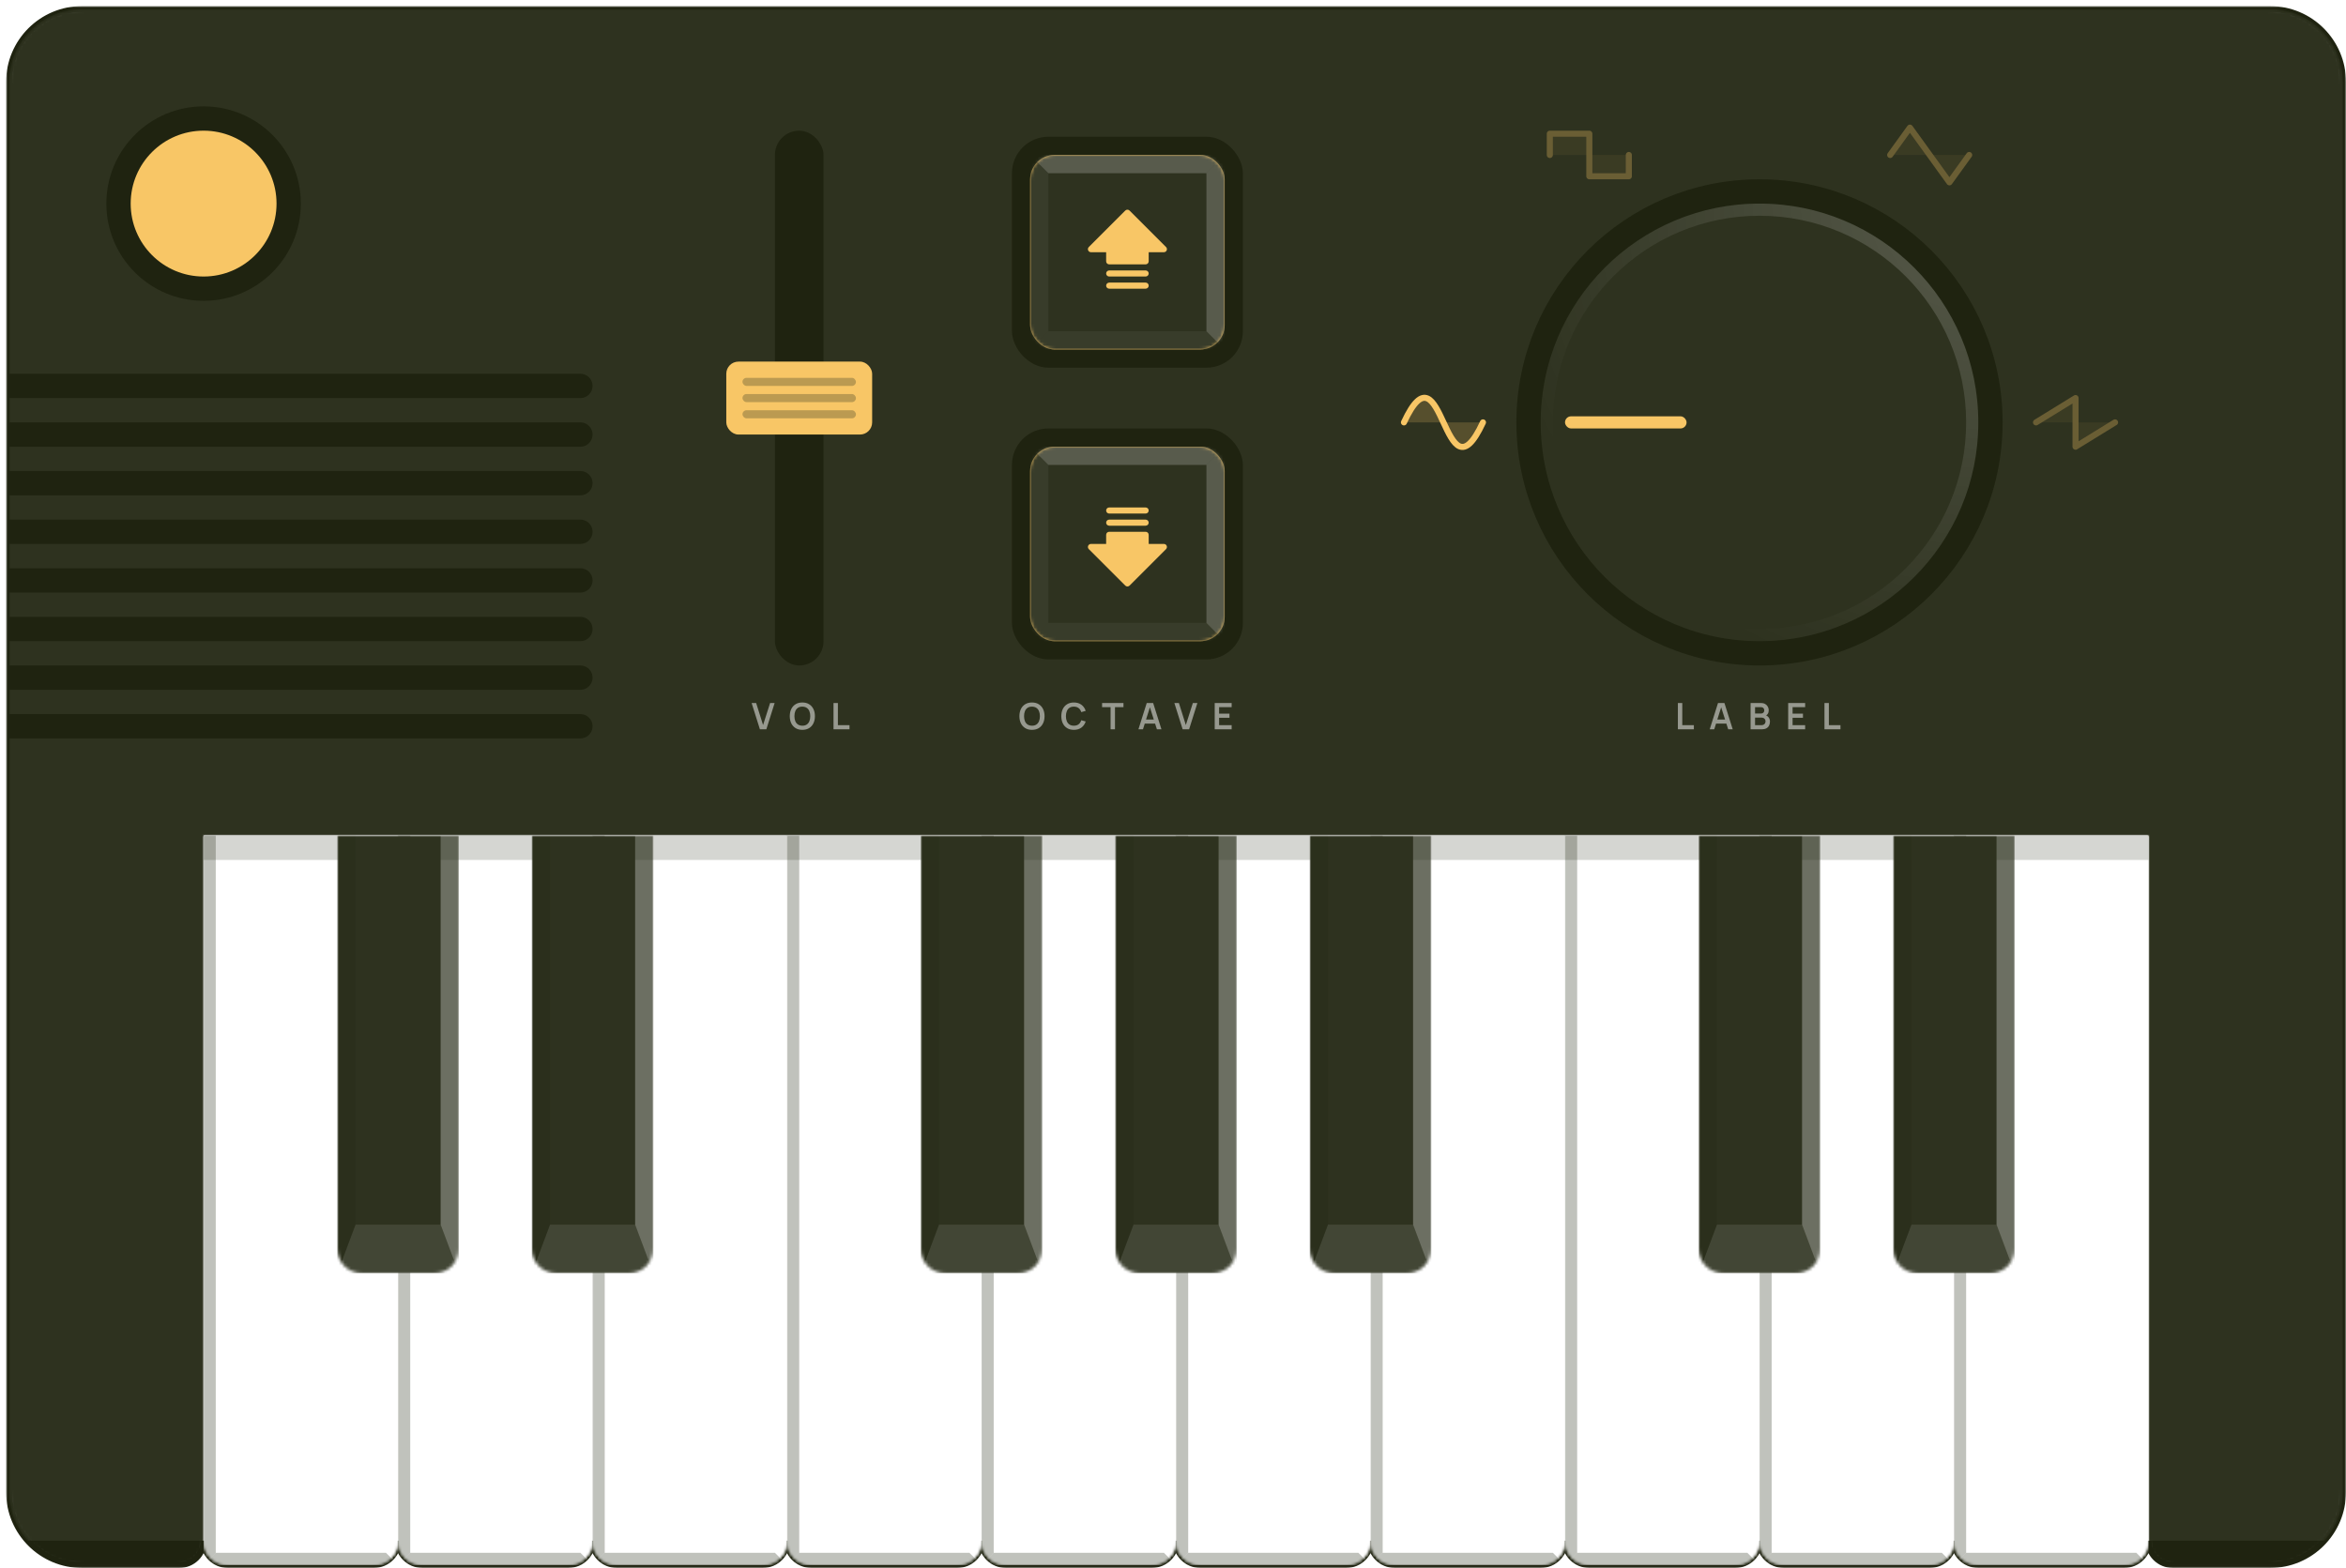 <svg width="772" height="516" viewBox="0 0 772 516" fill="none"
  xmlns="http://www.w3.org/2000/svg">
  <g filter="url(#filter0_d_133_3982)">
    <mask id="path-1-outside-1_133_3982" maskUnits="userSpaceOnUse" x="5.96046e-08" y="5.96046e-08" width="770" height="514" fill="black">
      <rect fill="white" x="5.96046e-08" y="5.96046e-08" width="770" height="514"/>
      <path fill-rule="evenodd" clip-rule="evenodd" d="M25 1C11.745 1 1 11.745 1 25L1 489C1 502.255 11.745 513 25 513H57C61.418 513 65 509.418 65 505C65 509.418 68.582 513 73 513H121C125.418 513 129 509.418 129 505C129 509.418 132.582 513 137 513H185C189.418 513 193 509.418 193 505C193 509.418 196.582 513 201 513H249C253.418 513 257 509.418 257 505C257 509.418 260.582 513 265 513H313C317.418 513 321 509.418 321 505C321 509.418 324.582 513 329 513H377C381.418 513 385 509.418 385 505C385 509.418 388.582 513 393 513H441C445.418 513 449 509.418 449 505C449 509.418 452.582 513 457 513H505C509.418 513 513 509.418 513 505C513 509.418 516.582 513 521 513H569C573.418 513 577 509.418 577 505C577 509.418 580.582 513 585 513H633C637.418 513 641 509.418 641 505C641 509.418 644.582 513 649 513H697C701.411 513 704.988 509.43 705 505.022C705.012 509.43 708.589 513 713 513H745C758.255 513 769 502.255 769 489V25C769 11.745 758.255 1 745 1L25 1Z"/>
    </mask>
    <path d="M513 505H514H512H513ZM705 505.022L706 505.019H704L705 505.022ZM2 25C2 12.297 12.297 2 25 2V5.96046e-08C11.193 5.96046e-08 5.96046e-08 11.193 5.96046e-08 25H2ZM2 489L2 25H5.96046e-08L5.96047e-08 489H2ZM25 512C12.297 512 2 501.703 2 489H5.96047e-08C5.96047e-08 502.807 11.193 514 25 514V512ZM57 512H25V514H57V512ZM64 505C64 508.866 60.866 512 57 512V514C61.971 514 66 509.971 66 505H64ZM64 505C64 509.971 68.029 514 73 514L73 512C69.134 512 66 508.866 66 505H64ZM73 514H121L121 512H73L73 514ZM121 514C125.971 514 130 509.971 130 505H128C128 508.866 124.866 512 121 512L121 514ZM128 505C128 509.971 132.029 514 137 514V512C133.134 512 130 508.866 130 505H128ZM137 514H185V512H137V514ZM185 514C189.971 514 194 509.971 194 505H192C192 508.866 188.866 512 185 512V514ZM192 505C192 509.971 196.029 514 201 514V512C197.134 512 194 508.866 194 505H192ZM201 514H249V512H201V514ZM249 514C253.971 514 258 509.971 258 505H256C256 508.866 252.866 512 249 512V514ZM256 505C256 509.971 260.029 514 265 514V512C261.134 512 258 508.866 258 505H256ZM265 514H313V512H265V514ZM313 514C317.971 514 322 509.971 322 505H320C320 508.866 316.866 512 313 512V514ZM320 505C320 509.971 324.029 514 329 514V512C325.134 512 322 508.866 322 505H320ZM329 514H377V512H329V514ZM377 514C381.971 514 386 509.971 386 505H384C384 508.866 380.866 512 377 512V514ZM384 505C384 509.971 388.029 514 393 514V512C389.134 512 386 508.866 386 505H384ZM393 514H441V512H393V514ZM441 514C445.971 514 450 509.971 450 505H448C448 508.866 444.866 512 441 512V514ZM448 505C448 509.971 452.029 514 457 514V512C453.134 512 450 508.866 450 505H448ZM457 514H505V512H457V514ZM505 514C509.971 514 514 509.971 514 505H512C512 508.866 508.866 512 505 512V514ZM512 505C512 509.971 516.029 514 521 514V512C517.134 512 514 508.866 514 505H512ZM521 514H569V512H521V514ZM569 514C573.971 514 578 509.971 578 505H576C576 508.866 572.866 512 569 512V514ZM576 505C576 509.971 580.029 514 585 514V512C581.134 512 578 508.866 578 505H576ZM585 514H633V512H585V514ZM633 514C637.971 514 642 509.971 642 505H640C640 508.866 636.866 512 633 512V514ZM640 505C640 509.971 644.029 514 649 514V512C645.134 512 642 508.866 642 505H640ZM649 514H697V512H649V514ZM697 514C701.962 514 705.987 509.984 706 505.025L704 505.019C703.99 508.876 700.86 512 697 512V514ZM713 512C709.14 512 706.01 508.876 706 505.019L704 505.025C704.013 509.984 708.038 514 713 514V512ZM745 512H713V514H745V512ZM768 489C768 501.703 757.702 512 745 512V514C758.807 514 770 502.807 770 489H768ZM768 25V489H770V25H768ZM745 2C757.702 2 768 12.297 768 25H770C770 11.193 758.807 5.96046e-08 745 5.96046e-08V2ZM25 2L745 2V5.96046e-08L25 5.96046e-08V2Z" fill="#1F2310" mask="url(#path-1-outside-1_133_3982)"/>
    <mask id="mask0_133_3982" style="mask-type:alpha" maskUnits="userSpaceOnUse" x="129" y="273" width="64" height="240">
      <path d="M129 273H193L193 505C193 509.418 189.418 513 185 513H137C132.582 513 129 509.418 129 505L129 273Z" fill="white"/>
    </mask>
    <g mask="url(#mask0_133_3982)">
      <path d="M129 273H193L193 513H129L129 273Z" fill="white"/>
      <path opacity="0.3" d="M133 509H189L193 513H129L133 509Z" fill="#2E321F"/>
      <path opacity="0.3" d="M133 273H129L129 513L133 509L133 273Z" fill="#2E321F"/>
    </g>
    <mask id="mask1_133_3982" style="mask-type:alpha" maskUnits="userSpaceOnUse" x="1" y="1" width="768" height="512">
      <path d="M1 25C1 11.745 11.745 1 25 1L745 1C758.255 1 769 11.745 769 25V489C769 502.255 758.255 513 745 513H713C708.582 513 705 509.418 705 505V273H65V505C65 509.418 61.418 513 57 513H25C11.745 513 1 502.255 1 489L1 25Z" fill="#31351F"/>
    </mask>
    <g mask="url(#mask1_133_3982)">
      <path d="M1 25C1 11.745 11.745 1 25 1L745 1C758.255 1 769 11.745 769 25V489C769 502.255 758.255 513 745 513H713C708.582 513 705 509.418 705 505V273H65V505C65 509.418 61.418 513 57 513H25C11.745 513 1 502.255 1 489L1 25Z" fill="#2E321F"/>
      <rect x="1" y="505" width="64" height="8" fill="#1F2310"/>
      <rect x="705" y="505" width="64" height="8" fill="#1F2310"/>
    </g>
    <mask id="mask2_133_3982" style="mask-type:alpha" maskUnits="userSpaceOnUse" x="65" y="273" width="64" height="240">
      <path d="M65 273H129V505C129 509.418 125.418 513 121 513H73C68.582 513 65 509.418 65 505V273Z" fill="white"/>
    </mask>
    <g mask="url(#mask2_133_3982)">
      <path d="M65 273H129V513H65V273Z" fill="white"/>
      <path opacity="0.3" d="M69 509H125L129 513H65L69 509Z" fill="#2E321F"/>
      <path opacity="0.3" d="M69 273H65V513L69 509V273Z" fill="#2E321F"/>
    </g>
    <mask id="mask3_133_3982" style="mask-type:alpha" maskUnits="userSpaceOnUse" x="65" y="273" width="64" height="240">
      <path d="M65 273H129V505C129 509.418 125.418 513 121 513H73C68.582 513 65 509.418 65 505V273Z" fill="white"/>
    </mask>
    <g mask="url(#mask3_133_3982)">
      <path d="M65 273H129V513H65V273Z" fill="white"/>
      <path opacity="0.3" d="M69 509H125L129 513H65L69 509Z" fill="#2E321F"/>
      <path opacity="0.3" d="M69 273H65V513L69 509V273Z" fill="#2E321F"/>
    </g>
    <mask id="mask4_133_3982" style="mask-type:alpha" maskUnits="userSpaceOnUse" x="129" y="273" width="64" height="240">
      <path d="M129 273H193L193 505C193 509.418 189.418 513 185 513H137C132.582 513 129 509.418 129 505L129 273Z" fill="white"/>
    </mask>
    <g mask="url(#mask4_133_3982)">
      <path d="M129 273H193L193 513H129L129 273Z" fill="white"/>
      <path opacity="0.3" d="M133 509H189L193 513H129L133 509Z" fill="#2E321F"/>
      <path opacity="0.3" d="M133 273H129L129 513L133 509L133 273Z" fill="#2E321F"/>
    </g>
    <mask id="mask5_133_3982" style="mask-type:alpha" maskUnits="userSpaceOnUse" x="193" y="273" width="64" height="240">
      <path d="M193 273H257V505C257 509.418 253.418 513 249 513H201C196.582 513 193 509.418 193 505V273Z" fill="white"/>
    </mask>
    <g mask="url(#mask5_133_3982)">
      <path d="M193 273H257V513H193V273Z" fill="white"/>
      <path opacity="0.3" d="M197 509H253L257 513H193L197 509Z" fill="#2E321F"/>
      <path opacity="0.3" d="M197 273H193V513L197 509V273Z" fill="#2E321F"/>
    </g>
    <mask id="mask6_133_3982" style="mask-type:alpha" maskUnits="userSpaceOnUse" x="257" y="273" width="64" height="240">
      <path d="M257 273H321V505C321 509.418 317.418 513 313 513H265C260.582 513 257 509.418 257 505V273Z" fill="white"/>
    </mask>
    <g mask="url(#mask6_133_3982)">
      <path d="M257 273H321V513H257V273Z" fill="white"/>
      <path opacity="0.3" d="M261 509H317L321 513H257L261 509Z" fill="#2E321F"/>
      <path opacity="0.3" d="M261 273H257V513L261 509V273Z" fill="#2E321F"/>
    </g>
    <mask id="mask7_133_3982" style="mask-type:alpha" maskUnits="userSpaceOnUse" x="321" y="273" width="64" height="240">
      <path d="M321 273H385V505C385 509.418 381.418 513 377 513H329C324.582 513 321 509.418 321 505V273Z" fill="white"/>
    </mask>
    <g mask="url(#mask7_133_3982)">
      <path d="M321 273H385V513H321V273Z" fill="white"/>
      <path opacity="0.3" d="M325 509H381L385 513H321L325 509Z" fill="#2E321F"/>
      <path opacity="0.3" d="M325 273H321V513L325 509V273Z" fill="#2E321F"/>
    </g>
    <mask id="mask8_133_3982" style="mask-type:alpha" maskUnits="userSpaceOnUse" x="385" y="273" width="64" height="240">
      <path d="M385 273H449V505C449 509.418 445.418 513 441 513H393C388.582 513 385 509.418 385 505V273Z" fill="white"/>
    </mask>
    <g mask="url(#mask8_133_3982)">
      <path d="M385 273H449V513H385V273Z" fill="white"/>
      <path opacity="0.3" d="M389 509H445L449 513H385L389 509Z" fill="#2E321F"/>
      <path opacity="0.3" d="M389 273H385V513L389 509V273Z" fill="#2E321F"/>
    </g>
    <mask id="mask9_133_3982" style="mask-type:alpha" maskUnits="userSpaceOnUse" x="449" y="273" width="64" height="240">
      <path d="M449 273H513V505C513 509.418 509.418 513 505 513H457C452.582 513 449 509.418 449 505V273Z" fill="white"/>
    </mask>
    <g mask="url(#mask9_133_3982)">
      <path d="M449 273H513V513H449V273Z" fill="white"/>
      <path opacity="0.3" d="M453 509H509L513 513H449L453 509Z" fill="#2E321F"/>
      <path opacity="0.3" d="M453 273H449V513L453 509V273Z" fill="#2E321F"/>
    </g>
    <mask id="mask10_133_3982" style="mask-type:alpha" maskUnits="userSpaceOnUse" x="513" y="273" width="64" height="240">
      <path d="M513 273H577V505C577 509.418 573.418 513 569 513H521C516.582 513 513 509.418 513 505V273Z" fill="white"/>
    </mask>
    <g mask="url(#mask10_133_3982)">
      <path d="M513 273H577V513H513V273Z" fill="white"/>
      <path opacity="0.3" d="M517 509H573L577 513H513L517 509Z" fill="#2E321F"/>
      <path opacity="0.3" d="M517 273H513V513L517 509V273Z" fill="#2E321F"/>
    </g>
    <mask id="mask11_133_3982" style="mask-type:alpha" maskUnits="userSpaceOnUse" x="577" y="273" width="64" height="240">
      <path d="M577 273H641V505C641 509.418 637.418 513 633 513H585C580.582 513 577 509.418 577 505V273Z" fill="white"/>
    </mask>
    <g mask="url(#mask11_133_3982)">
      <path d="M577 273H641V513H577V273Z" fill="white"/>
      <path opacity="0.3" d="M581 509H637L641 513H577L581 509Z" fill="#2E321F"/>
      <path opacity="0.3" d="M581 273H577V513L581 509V273Z" fill="#2E321F"/>
    </g>
    <mask id="mask12_133_3982" style="mask-type:alpha" maskUnits="userSpaceOnUse" x="641" y="273" width="64" height="240">
      <path d="M641 273H705V505C705 509.418 701.418 513 697 513H649C644.582 513 641 509.418 641 505V273Z" fill="white"/>
    </mask>
    <g mask="url(#mask12_133_3982)">
      <path d="M641 273H705V513H641V273Z" fill="white"/>
      <path opacity="0.3" d="M645 509H701L705 513H641L645 509Z" fill="#2E321F"/>
      <path opacity="0.3" d="M645 273H641V513L645 509V273Z" fill="#2E321F"/>
    </g>
    <mask id="mask13_133_3982" style="mask-type:alpha" maskUnits="userSpaceOnUse" x="109" y="273" width="40" height="144">
      <path d="M109 273H149V409C149 413.418 145.418 417 141 417H117C112.582 417 109 413.418 109 409V273Z" fill="white"/>
    </mask>
    <g mask="url(#mask13_133_3982)">
      <path d="M109 273H149V417H109V273Z" fill="#2E321F"/>
      <path opacity="0.1" d="M115 401H143L149 417H109L115 401Z" fill="white"/>
      <path opacity="0.3" d="M143 401L149 417V273H143V401Z" fill="white"/>
      <path opacity="0.2" d="M115 401L109 417V273H115V401Z" fill="#1F2310"/>
    </g>
    <mask id="mask14_133_3982" style="mask-type:alpha" maskUnits="userSpaceOnUse" x="193" y="273" width="64" height="240">
      <path d="M193 273H257V505C257 509.418 253.418 513 249 513H201C196.582 513 193 509.418 193 505V273Z" fill="white"/>
    </mask>
    <g mask="url(#mask14_133_3982)">
      <path d="M193 273H257V513H193V273Z" fill="white"/>
      <path opacity="0.3" d="M197 509H253L257 513H193L197 509Z" fill="#2E321F"/>
      <path opacity="0.3" d="M197 273H193V513L197 509V273Z" fill="#2E321F"/>
    </g>
    <mask id="mask15_133_3982" style="mask-type:alpha" maskUnits="userSpaceOnUse" x="257" y="273" width="64" height="240">
      <path d="M257 273H321V505C321 509.418 317.418 513 313 513H265C260.582 513 257 509.418 257 505V273Z" fill="white"/>
    </mask>
    <g mask="url(#mask15_133_3982)">
      <path d="M257 273H321V513H257V273Z" fill="white"/>
      <path opacity="0.3" d="M261 509H317L321 513H257L261 509Z" fill="#2E321F"/>
      <path opacity="0.3" d="M261 273H257V513L261 509V273Z" fill="#2E321F"/>
    </g>
    <mask id="mask16_133_3982" style="mask-type:alpha" maskUnits="userSpaceOnUse" x="321" y="273" width="64" height="240">
      <path d="M321 273H385V505C385 509.418 381.418 513 377 513H329C324.582 513 321 509.418 321 505V273Z" fill="white"/>
    </mask>
    <g mask="url(#mask16_133_3982)">
      <path d="M321 273H385V513H321V273Z" fill="white"/>
      <path opacity="0.3" d="M325 509H381L385 513H321L325 509Z" fill="#2E321F"/>
      <path opacity="0.3" d="M325 273H321V513L325 509V273Z" fill="#2E321F"/>
    </g>
    <mask id="mask17_133_3982" style="mask-type:alpha" maskUnits="userSpaceOnUse" x="385" y="273" width="64" height="240">
      <path d="M385 273H449V505C449 509.418 445.418 513 441 513H393C388.582 513 385 509.418 385 505V273Z" fill="white"/>
    </mask>
    <g mask="url(#mask17_133_3982)">
      <path d="M385 273H449V513H385V273Z" fill="white"/>
      <path opacity="0.3" d="M389 509H445L449 513H385L389 509Z" fill="#2E321F"/>
      <path opacity="0.3" d="M389 273H385V513L389 509V273Z" fill="#2E321F"/>
    </g>
    <mask id="mask18_133_3982" style="mask-type:alpha" maskUnits="userSpaceOnUse" x="449" y="273" width="64" height="240">
      <path d="M449 273H513V505C513 509.418 509.418 513 505 513H457C452.582 513 449 509.418 449 505V273Z" fill="white"/>
    </mask>
    <g mask="url(#mask18_133_3982)">
      <path d="M449 273H513V513H449V273Z" fill="white"/>
      <path opacity="0.3" d="M453 509H509L513 513H449L453 509Z" fill="#2E321F"/>
      <path opacity="0.3" d="M453 273H449V513L453 509V273Z" fill="#2E321F"/>
    </g>
    <mask id="mask19_133_3982" style="mask-type:alpha" maskUnits="userSpaceOnUse" x="513" y="273" width="64" height="240">
      <path d="M513 273H577V505C577 509.418 573.418 513 569 513H521C516.582 513 513 509.418 513 505V273Z" fill="white"/>
    </mask>
    <g mask="url(#mask19_133_3982)">
      <path d="M513 273H577V513H513V273Z" fill="white"/>
      <path opacity="0.3" d="M517 509H573L577 513H513L517 509Z" fill="#2E321F"/>
      <path opacity="0.3" d="M517 273H513V513L517 509V273Z" fill="#2E321F"/>
    </g>
    <mask id="mask20_133_3982" style="mask-type:alpha" maskUnits="userSpaceOnUse" x="577" y="273" width="64" height="240">
      <path d="M577 273H641V505C641 509.418 637.418 513 633 513H585C580.582 513 577 509.418 577 505V273Z" fill="white"/>
    </mask>
    <g mask="url(#mask20_133_3982)">
      <path d="M577 273H641V513H577V273Z" fill="white"/>
      <path opacity="0.3" d="M581 509H637L641 513H577L581 509Z" fill="#2E321F"/>
      <path opacity="0.3" d="M581 273H577V513L581 509V273Z" fill="#2E321F"/>
    </g>
    <mask id="mask21_133_3982" style="mask-type:alpha" maskUnits="userSpaceOnUse" x="641" y="273" width="64" height="240">
      <path d="M641 273H705V505C705 509.418 701.418 513 697 513H649C644.582 513 641 509.418 641 505V273Z" fill="white"/>
    </mask>
    <g mask="url(#mask21_133_3982)">
      <path d="M641 273H705V513H641V273Z" fill="white"/>
      <path opacity="0.3" d="M645 509H701L705 513H641L645 509Z" fill="#2E321F"/>
      <path opacity="0.3" d="M645 273H641V513L645 509V273Z" fill="#2E321F"/>
    </g>
    <mask id="mask22_133_3982" style="mask-type:alpha" maskUnits="userSpaceOnUse" x="173" y="272" width="40" height="145">
      <path d="M173 272.998H213V408.998C213 413.416 209.418 416.998 205 416.998H181C176.582 416.998 173 413.416 173 408.998V272.998Z" fill="white"/>
    </mask>
    <g mask="url(#mask22_133_3982)">
      <path d="M173 272.998H213V416.998H173V272.998Z" fill="#2E321F"/>
      <path opacity="0.1" d="M179 400.998H207L213 416.998H173L179 400.998Z" fill="white"/>
      <path opacity="0.3" d="M207 400.998L213 416.998V272.998H207V400.998Z" fill="white"/>
      <path opacity="0.2" d="M179 400.998L173 416.998V272.998H179V400.998Z" fill="#1F2310"/>
    </g>
    <mask id="mask23_133_3982" style="mask-type:alpha" maskUnits="userSpaceOnUse" x="301" y="273" width="40" height="144">
      <path d="M301 273H341V409C341 413.418 337.418 417 333 417H309C304.582 417 301 413.418 301 409V273Z" fill="white"/>
    </mask>
    <g mask="url(#mask23_133_3982)">
      <path d="M301 273H341V417H301V273Z" fill="#2E321F"/>
      <path opacity="0.1" d="M307 401H335L341 417H301L307 401Z" fill="white"/>
      <path opacity="0.3" d="M335 401L341 417V273H335V401Z" fill="white"/>
      <path opacity="0.2" d="M307 401L301 417V273H307V401Z" fill="#1F2310"/>
    </g>
    <mask id="mask24_133_3982" style="mask-type:alpha" maskUnits="userSpaceOnUse" x="365" y="273" width="40" height="144">
      <path d="M365 273H405V409C405 413.418 401.418 417 397 417H373C368.582 417 365 413.418 365 409V273Z" fill="white"/>
    </mask>
    <g mask="url(#mask24_133_3982)">
      <path d="M365 273H405V417H365V273Z" fill="#2E321F"/>
      <path opacity="0.1" d="M371 401H399L405 417H365L371 401Z" fill="white"/>
      <path opacity="0.3" d="M399 401L405 417V273H399V401Z" fill="white"/>
      <path opacity="0.2" d="M371 401L365 417V273H371V401Z" fill="#1F2310"/>
    </g>
    <mask id="mask25_133_3982" style="mask-type:alpha" maskUnits="userSpaceOnUse" x="428" y="273" width="41" height="144">
      <path d="M428.999 273H468.999V409C468.999 413.418 465.417 417 460.999 417H436.999C432.581 417 428.999 413.418 428.999 409V273Z" fill="white"/>
    </mask>
    <g mask="url(#mask25_133_3982)">
      <path d="M428.999 273H468.999V417H428.999V273Z" fill="#2E321F"/>
      <path opacity="0.1" d="M434.999 401H462.999L468.999 417H428.999L434.999 401Z" fill="white"/>
      <path opacity="0.3" d="M462.999 401L468.999 417V273H462.999V401Z" fill="white"/>
      <path opacity="0.2" d="M434.999 401L428.999 417V273H434.999V401Z" fill="#1F2310"/>
    </g>
    <mask id="mask26_133_3982" style="mask-type:alpha" maskUnits="userSpaceOnUse" x="557" y="273" width="40" height="144">
      <path d="M557 273H597V409C597 413.418 593.418 417 589 417H565C560.582 417 557 413.418 557 409V273Z" fill="white"/>
    </mask>
    <g mask="url(#mask26_133_3982)">
      <path d="M557 273H597V417H557V273Z" fill="#2E321F"/>
      <path opacity="0.1" d="M563 401H591L597 417H557L563 401Z" fill="white"/>
      <path opacity="0.3" d="M591 401L597 417V273H591V401Z" fill="white"/>
      <path opacity="0.2" d="M563 401L557 417V273H563V401Z" fill="#1F2310"/>
    </g>
    <mask id="mask27_133_3982" style="mask-type:alpha" maskUnits="userSpaceOnUse" x="621" y="273" width="40" height="144">
      <path d="M621 273H661V409C661 413.418 657.418 417 653 417H629C624.582 417 621 413.418 621 409V273Z" fill="white"/>
    </mask>
    <g mask="url(#mask27_133_3982)">
      <path d="M621 273H661V417H621V273Z" fill="#2E321F"/>
      <path opacity="0.1" d="M627 401H655L661 417H621L627 401Z" fill="white"/>
      <path opacity="0.3" d="M655 401L661 417V273H655V401Z" fill="white"/>
      <path opacity="0.2" d="M627 401L621 417V273H627V401Z" fill="#1F2310"/>
    </g>
    <g opacity="0.3" clip-path="url(#clip0_133_3982)">
      <path opacity="0.2" d="M668 137L681 129V145L694 137H668Z" fill="#F8C666"/>
      <path d="M668 137L681 129V145L694 137" stroke="#F8C666" stroke-width="2" stroke-linecap="round" stroke-linejoin="round"/>
    </g>
    <g opacity="0.3" clip-path="url(#clip1_133_3982)">
      <path d="M620 49L626.5 40L639.5 58L646 49" stroke="#F8C666" stroke-width="2" stroke-linecap="round" stroke-linejoin="round"/>
      <path opacity="0.2" d="M620 49L626.5 40L639.5 58L646 49H620Z" fill="#F8C666"/>
    </g>
    <g clip-path="url(#clip2_133_3982)">
      <path opacity="0.2" d="M460 136.999C473 108.999 473 164.999 486 136.999H460Z" fill="#F8C666"/>
      <path d="M460 136.999C473 108.999 473 164.999 486 136.999" stroke="#F8C666" stroke-width="2" stroke-linecap="round" stroke-linejoin="round"/>
    </g>
    <g opacity="0.3" clip-path="url(#clip3_133_3982)">
      <path opacity="0.2" d="M534 49V56H521V42H508V49H534Z" fill="#F8C666"/>
      <path d="M534 49V56H521V42H508V49" stroke="#F8C666" stroke-width="2" stroke-linecap="round" stroke-linejoin="round"/>
    </g>
    <circle cx="577" cy="137" r="76" fill="#2E321F" stroke="#1F2310" stroke-width="8"/>
    <path opacity="0.2" fill-rule="evenodd" clip-rule="evenodd" d="M577 209C616.764 209 649 176.764 649 137C649 97.236 616.764 65 577 65C537.235 65 505 97.236 505 137C505 176.764 537.235 209 577 209ZM577 205C614.555 205 645 174.555 645 137C645 99.445 614.555 69 577 69C539.445 69 509 99.445 509 137C509 174.555 539.445 205 577 205Z" fill="url(#paint0_radial_133_3982)"/>
    <rect x="513" y="135" width="40" height="4" rx="2" fill="#F8C666"/>
    <rect opacity="0.2" x="65" y="273" width="640" height="8" fill="#2E321F"/>
    <circle cx="65" cy="65" r="32" fill="#1F2310"/>
    <circle cx="65" cy="65" r="24" fill="#F8C666"/>
    <path fill-rule="evenodd" clip-rule="evenodd" d="M189 121H1V129H189C191.209 129 193 127.209 193 125C193 122.791 191.209 121 189 121ZM189 137H1L1 145H189C191.209 145 193 143.209 193 141C193 138.791 191.209 137 189 137ZM1 153H189C191.209 153 193 154.791 193 157C193 159.209 191.209 161 189 161H1L1 153ZM189 169H1L1 177H189C191.209 177 193 175.209 193 173C193 170.791 191.209 169 189 169ZM1 185H189C191.209 185 193 186.791 193 189C193 191.209 191.209 193 189 193H1V185ZM189 201H1L1 209H189C191.209 209 193 207.209 193 205C193 202.791 191.209 201 189 201ZM1 217H189C191.209 217 193 218.791 193 221C193 223.209 191.209 225 189 225H1V217ZM189 233H1L1 241H189C191.209 241 193 239.209 193 237C193 234.791 191.209 233 189 233Z" fill="#1F2310"/>
    <rect x="253" y="41" width="16" height="176" rx="8" fill="#1F2310"/>
    <rect x="237" y="117" width="48" height="24" rx="4" fill="#F8C666"/>
    <rect opacity="0.3" x="242.333" y="122.334" width="37.333" height="2.667" rx="1.333" fill="#2E321F"/>
    <rect opacity="0.3" x="242.333" y="127.666" width="37.333" height="2.667" rx="1.333" fill="#2E321F"/>
    <rect opacity="0.3" x="242.333" y="133" width="37.333" height="2.667" rx="1.333" fill="#2E321F"/>
    <rect x="331" y="43" width="76" height="76" rx="12" fill="#1F2310"/>
    <rect x="337" y="49" width="64" height="64" rx="8" fill="#F8C666"/>
    <mask id="mask28_133_3982" style="mask-type:alpha" maskUnits="userSpaceOnUse" x="337" y="49" width="64" height="64">
      <rect x="337" y="49" width="64" height="64" rx="8" fill="#C0A9B0"/>
    </mask>
    <g mask="url(#mask28_133_3982)">
      <rect x="337" y="49" width="64" height="64" fill="#2E321F"/>
      <path d="M381.924 80.383C381.848 80.565 381.72 80.722 381.556 80.831C381.391 80.941 381.198 81 381 81H376V84C376 84.265 375.895 84.519 375.707 84.707C375.52 84.895 375.265 85 375 85H363C362.735 85 362.48 84.895 362.293 84.707C362.105 84.519 362 84.265 362 84V81H357C356.802 81 356.609 80.941 356.444 80.831C356.28 80.722 356.152 80.565 356.076 80.383C356 80.2 355.981 79.999 356.019 79.805C356.058 79.611 356.153 79.433 356.293 79.293L368.293 67.293C368.48 67.105 368.735 67 369 67C369.265 67 369.52 67.105 369.707 67.293L381.707 79.293C381.847 79.433 381.942 79.611 381.981 79.805C382.019 79.999 382 80.2 381.924 80.383ZM375 91H363C362.735 91 362.48 91.105 362.293 91.293C362.105 91.48 362 91.735 362 92C362 92.265 362.105 92.519 362.293 92.707C362.48 92.895 362.735 93 363 93H375C375.265 93 375.52 92.895 375.707 92.707C375.895 92.519 376 92.265 376 92C376 91.735 375.895 91.48 375.707 91.293C375.52 91.105 375.265 91 375 91ZM375 87H363C362.735 87 362.48 87.105 362.293 87.293C362.105 87.48 362 87.735 362 88C362 88.265 362.105 88.519 362.293 88.707C362.48 88.895 362.735 89 363 89H375C375.265 89 375.52 88.895 375.707 88.707C375.895 88.519 376 88.265 376 88C376 87.735 375.895 87.48 375.707 87.293C375.52 87.105 375.265 87 375 87Z" fill="#F8C666"/>
      <path opacity="0.05" d="M337 49L343 55V107L337 113V49Z" fill="white"/>
      <path opacity="0.2" d="M395 55L401 49V113L395 107V55Z" fill="white"/>
      <path opacity="0.05" d="M337 113H401L395 107H343L337 113Z" fill="white"/>
      <path opacity="0.2" d="M337 49H401L395 55H343L337 49Z" fill="white"/>
    </g>
    <rect x="331" y="139" width="76" height="76" rx="12" fill="#1F2310"/>
    <rect x="337" y="145" width="64" height="64" rx="8" fill="#F8C666"/>
    <mask id="mask29_133_3982" style="mask-type:alpha" maskUnits="userSpaceOnUse" x="337" y="145" width="64" height="64">
      <rect x="337" y="145" width="64" height="64" rx="8" fill="#C0A9B0"/>
    </mask>
    <g mask="url(#mask29_133_3982)">
      <rect x="337" y="145" width="64" height="64" fill="#2E321F"/>
      <path d="M381.924 177.617C381.848 177.435 381.72 177.278 381.556 177.169C381.391 177.059 381.198 177 381 177H376V174C376 173.735 375.895 173.48 375.707 173.293C375.52 173.105 375.265 173 375 173H363C362.735 173 362.48 173.105 362.293 173.293C362.105 173.48 362 173.735 362 174V177H357C356.802 177 356.609 177.059 356.444 177.169C356.28 177.278 356.152 177.435 356.076 177.617C356 177.8 355.981 178.001 356.019 178.195C356.058 178.389 356.153 178.567 356.293 178.707L368.293 190.707C368.48 190.895 368.735 191 369 191C369.265 191 369.52 190.895 369.707 190.707L381.707 178.707C381.847 178.567 381.942 178.389 381.981 178.195C382.019 178.001 382 177.8 381.924 177.617ZM375 167H363C362.735 167 362.48 166.895 362.293 166.707C362.105 166.52 362 166.265 362 166C362 165.735 362.105 165.48 362.293 165.293C362.48 165.105 362.735 165 363 165H375C375.265 165 375.52 165.105 375.707 165.293C375.895 165.48 376 165.735 376 166C376 166.265 375.895 166.52 375.707 166.707C375.52 166.895 375.265 167 375 167ZM375 171H363C362.735 171 362.48 170.895 362.293 170.707C362.105 170.52 362 170.265 362 170C362 169.735 362.105 169.48 362.293 169.293C362.48 169.105 362.735 169 363 169H375C375.265 169 375.52 169.105 375.707 169.293C375.895 169.48 376 169.735 376 170C376 170.265 375.895 170.52 375.707 170.707C375.52 170.895 375.265 171 375 171Z" fill="#F8C666"/>
      <path opacity="0.05" d="M337 145L343 151V203L337 209V145Z" fill="white"/>
      <path opacity="0.2" d="M395 151L401 145V209L395 203V151Z" fill="white"/>
      <path opacity="0.05" d="M337 209H401L395 203H343L337 209Z" fill="white"/>
      <path opacity="0.2" d="M337 145H401L395 151H343L337 145Z" fill="white"/>
    </g>
    <path opacity="0.5" d="M337.592 238.18C336.728 238.18 335.988 237.992 335.372 237.616C334.756 237.236 334.282 236.708 333.95 236.032C333.622 235.356 333.458 234.572 333.458 233.68C333.458 232.788 333.622 232.004 333.95 231.328C334.282 230.652 334.756 230.126 335.372 229.75C335.988 229.37 336.728 229.18 337.592 229.18C338.456 229.18 339.196 229.37 339.812 229.75C340.432 230.126 340.906 230.652 341.234 231.328C341.566 232.004 341.732 232.788 341.732 233.68C341.732 234.572 341.566 235.356 341.234 236.032C340.906 236.708 340.432 237.236 339.812 237.616C339.196 237.992 338.456 238.18 337.592 238.18ZM337.592 236.818C338.172 236.822 338.654 236.694 339.038 236.434C339.426 236.174 339.716 235.808 339.908 235.336C340.104 234.864 340.202 234.312 340.202 233.68C340.202 233.048 340.104 232.5 339.908 232.036C339.716 231.568 339.426 231.204 339.038 230.944C338.654 230.684 338.172 230.55 337.592 230.542C337.012 230.538 336.53 230.666 336.146 230.926C335.762 231.186 335.472 231.552 335.276 232.024C335.084 232.496 334.988 233.048 334.988 233.68C334.988 234.312 335.084 234.862 335.276 235.33C335.468 235.794 335.756 236.156 336.14 236.416C336.528 236.676 337.012 236.81 337.592 236.818ZM351.38 238.18C350.516 238.18 349.776 237.992 349.16 237.616C348.544 237.236 348.07 236.708 347.738 236.032C347.41 235.356 347.246 234.572 347.246 233.68C347.246 232.788 347.41 232.004 347.738 231.328C348.07 230.652 348.544 230.126 349.16 229.75C349.776 229.37 350.516 229.18 351.38 229.18C352.376 229.18 353.206 229.43 353.87 229.93C354.534 230.426 355 231.096 355.268 231.94L353.81 232.342C353.642 231.778 353.356 231.338 352.952 231.022C352.548 230.702 352.024 230.542 351.38 230.542C350.8 230.542 350.316 230.672 349.928 230.932C349.544 231.192 349.254 231.558 349.058 232.03C348.866 232.498 348.768 233.048 348.764 233.68C348.764 234.312 348.86 234.864 349.052 235.336C349.248 235.804 349.54 236.168 349.928 236.428C350.316 236.688 350.8 236.818 351.38 236.818C352.024 236.818 352.548 236.658 352.952 236.338C353.356 236.018 353.642 235.578 353.81 235.018L355.268 235.42C355 236.264 354.534 236.936 353.87 237.436C353.206 237.932 352.376 238.18 351.38 238.18ZM363.461 238V230.716H360.665V229.36H367.703V230.716H364.907V238H363.461ZM372.628 238L375.352 229.36H377.47L380.194 238H378.706L376.234 230.248H376.558L374.116 238H372.628ZM374.146 236.128V234.778H378.682V236.128H374.146ZM387.179 238L384.455 229.36H385.943L388.223 236.596L390.533 229.36H392.021L389.297 238H387.179ZM397.723 238V229.36H403.303V230.716H399.169V232.846H402.583V234.202H399.169V236.644H403.303V238H397.723Z" fill="white"/>
    <path opacity="0.5" d="M550.141 238V229.36H551.587V236.644H555.403V238H550.141ZM560.62 238L563.344 229.36H565.462L568.186 238H566.698L564.226 230.248H564.55L562.108 238H560.62ZM562.138 236.128V234.778H566.674V236.128H562.138ZM574.07 238V229.36H577.496C578.08 229.36 578.558 229.478 578.93 229.714C579.306 229.946 579.584 230.244 579.764 230.608C579.948 230.972 580.04 231.348 580.04 231.736C580.04 232.212 579.926 232.616 579.698 232.948C579.474 233.28 579.168 233.504 578.78 233.62V233.32C579.324 233.444 579.736 233.702 580.016 234.094C580.3 234.486 580.442 234.932 580.442 235.432C580.442 235.944 580.344 236.392 580.148 236.776C579.952 237.16 579.66 237.46 579.272 237.676C578.888 237.892 578.412 238 577.844 238H574.07ZM575.534 236.638H577.664C577.916 236.638 578.142 236.588 578.342 236.488C578.542 236.384 578.698 236.24 578.81 236.056C578.926 235.868 578.984 235.646 578.984 235.39C578.984 235.158 578.934 234.95 578.834 234.766C578.734 234.582 578.588 234.436 578.396 234.328C578.204 234.216 577.974 234.16 577.706 234.16H575.534V236.638ZM575.534 232.81H577.478C577.686 232.81 577.872 232.77 578.036 232.69C578.2 232.61 578.33 232.492 578.426 232.336C578.522 232.18 578.57 231.988 578.57 231.76C578.57 231.46 578.474 231.21 578.282 231.01C578.09 230.81 577.822 230.71 577.478 230.71H575.534V232.81ZM586.441 238V229.36H592.021V230.716H587.887V232.846H591.301V234.202H587.887V236.644H592.021V238H586.441ZM598.38 238V229.36H599.826V236.644H603.642V238H598.38Z" fill="white"/>
    <path opacity="0.5" d="M248.064 238L245.34 229.36H246.828L249.108 236.596L251.418 229.36H252.906L250.182 238H248.064ZM262.027 238.18C261.163 238.18 260.423 237.992 259.807 237.616C259.191 237.236 258.717 236.708 258.385 236.032C258.057 235.356 257.893 234.572 257.893 233.68C257.893 232.788 258.057 232.004 258.385 231.328C258.717 230.652 259.191 230.126 259.807 229.75C260.423 229.37 261.163 229.18 262.027 229.18C262.891 229.18 263.631 229.37 264.247 229.75C264.867 230.126 265.341 230.652 265.669 231.328C266.001 232.004 266.167 232.788 266.167 233.68C266.167 234.572 266.001 235.356 265.669 236.032C265.341 236.708 264.867 237.236 264.247 237.616C263.631 237.992 262.891 238.18 262.027 238.18ZM262.027 236.818C262.607 236.822 263.089 236.694 263.473 236.434C263.861 236.174 264.151 235.808 264.343 235.336C264.539 234.864 264.637 234.312 264.637 233.68C264.637 233.048 264.539 232.5 264.343 232.036C264.151 231.568 263.861 231.204 263.473 230.944C263.089 230.684 262.607 230.55 262.027 230.542C261.447 230.538 260.965 230.666 260.581 230.926C260.197 231.186 259.907 231.552 259.711 232.024C259.519 232.496 259.423 233.048 259.423 233.68C259.423 234.312 259.519 234.862 259.711 235.33C259.903 235.794 260.191 236.156 260.575 236.416C260.963 236.676 261.447 236.81 262.027 236.818ZM272.281 238V229.36H273.727V236.644H277.543V238H272.281Z" fill="white"/>
  </g>
  <defs>
    <filter id="filter0_d_133_3982" x="0" y="0" width="772" height="516" filterUnits="userSpaceOnUse" color-interpolation-filters="sRGB">
      <feFlood flood-opacity="0" result="BackgroundImageFix"/>
      <feColorMatrix in="SourceAlpha" type="matrix" values="0 0 0 0 0 0 0 0 0 0 0 0 0 0 0 0 0 0 127 0" result="hardAlpha"/>
      <feOffset dx="2" dy="2"/>
      <feComposite in2="hardAlpha" operator="out"/>
      <feColorMatrix type="matrix" values="0 0 0 0 0.235 0 0 0 0 0.251 0 0 0 0 0.169 0 0 0 0.2 0"/>
      <feBlend mode="normal" in2="BackgroundImageFix" result="effect1_dropShadow_133_3982"/>
      <feBlend mode="normal" in="SourceGraphic" in2="effect1_dropShadow_133_3982" result="shape"/>
    </filter>
    <radialGradient id="paint0_radial_133_3982" cx="0" cy="0" r="1" gradientUnits="userSpaceOnUse" gradientTransform="translate(649 65) rotate(116.565) scale(160.997)">
      <stop stop-color="white"/>
      <stop offset="1" stop-color="white" stop-opacity="0"/>
    </radialGradient>
    <clipPath id="clip0_133_3982">
      <rect width="32" height="32" fill="white" transform="translate(665 121)"/>
    </clipPath>
    <clipPath id="clip1_133_3982">
      <rect width="32" height="32" fill="white" transform="translate(617 33)"/>
    </clipPath>
    <clipPath id="clip2_133_3982">
      <rect width="32" height="32" fill="white" transform="translate(457 121)"/>
    </clipPath>
    <clipPath id="clip3_133_3982">
      <rect width="32" height="32" fill="white" transform="translate(505 33)"/>
    </clipPath>
  </defs>
</svg>

